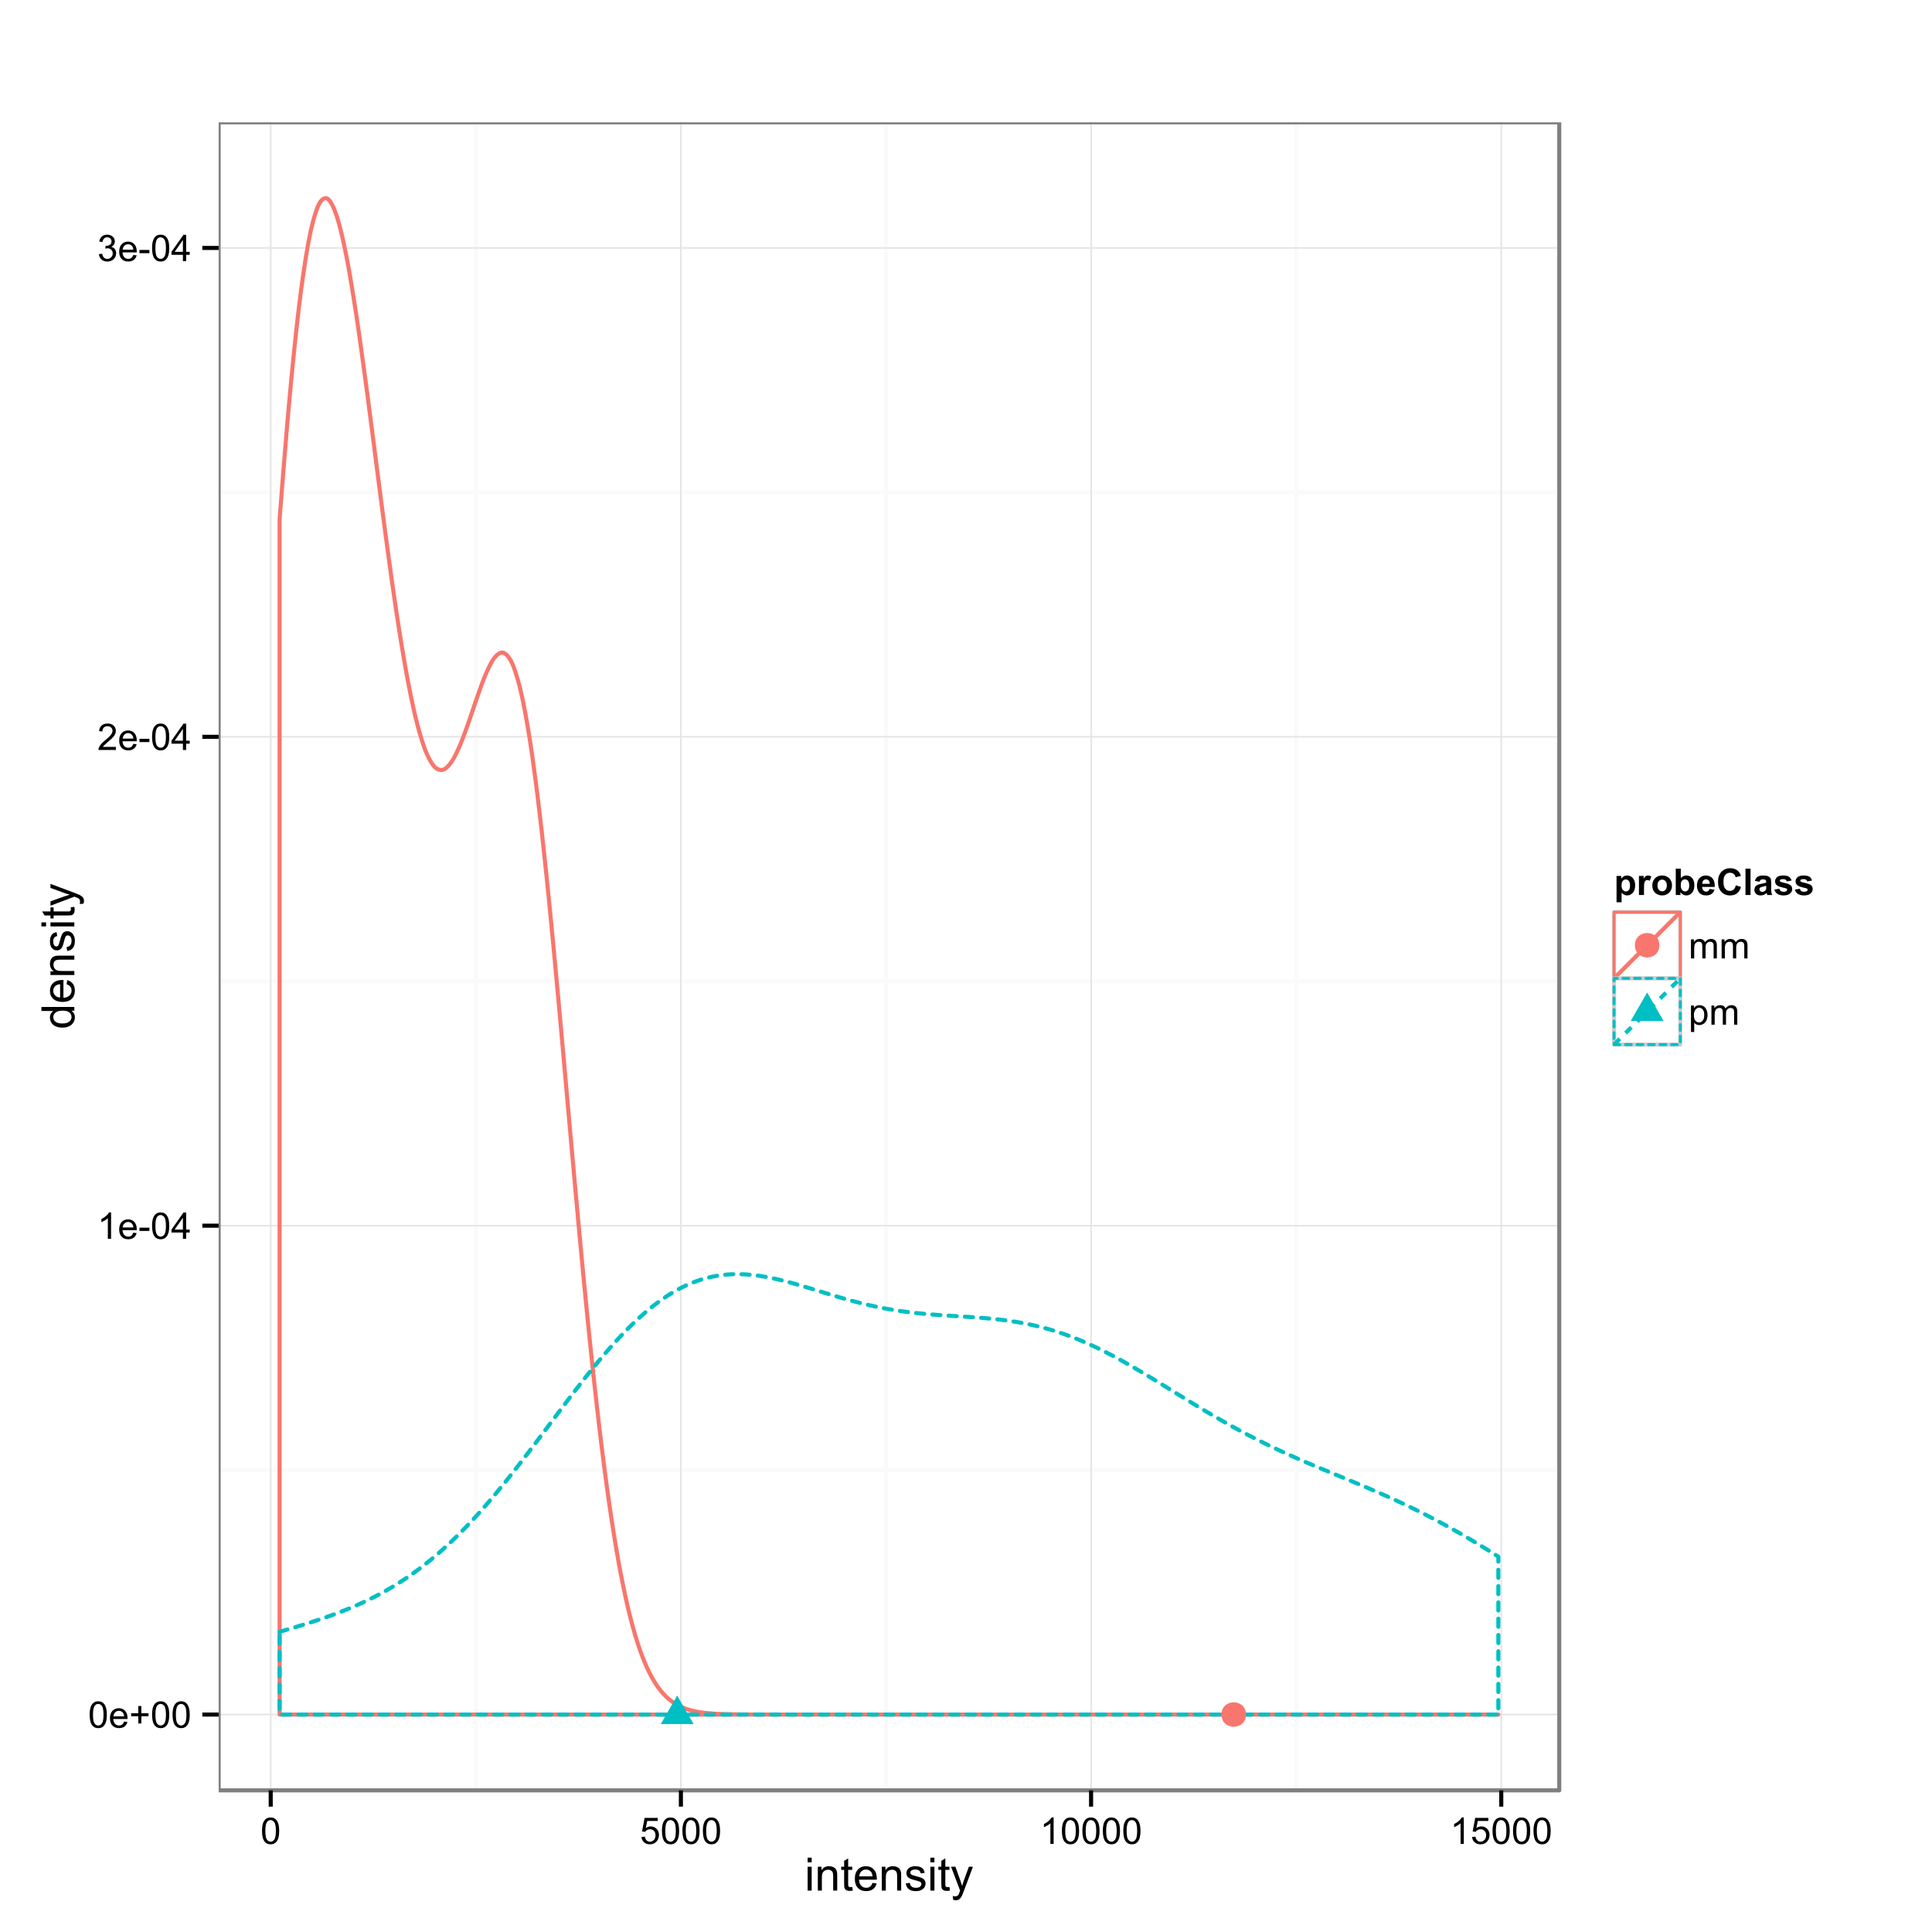 <?xml version="1.0" encoding="UTF-8"?>
<svg xmlns="http://www.w3.org/2000/svg" xmlns:xlink="http://www.w3.org/1999/xlink" width="504pt" height="504pt" viewBox="0 0 504 504" version="1.1">
<defs>
<g>
<symbol overflow="visible" id="glyph0-0">
<path style="stroke:none;" d="M 0.398 -3.391 C 0.398 -4.199 0.48 -4.852 0.648 -5.352 C 0.812 -5.844 1.062 -6.227 1.395 -6.496 C 1.723 -6.762 2.137 -6.895 2.641 -6.898 C 3.004 -6.895 3.328 -6.82 3.609 -6.676 C 3.887 -6.523 4.113 -6.312 4.297 -6.035 C 4.477 -5.754 4.621 -5.41 4.723 -5.012 C 4.824 -4.605 4.875 -4.066 4.879 -3.391 C 4.875 -2.582 4.793 -1.93 4.629 -1.438 C 4.465 -0.938 4.215 -0.555 3.887 -0.289 C 3.555 -0.016 3.141 0.117 2.641 0.117 C 1.973 0.117 1.453 -0.117 1.078 -0.594 C 0.625 -1.164 0.398 -2.098 0.398 -3.391 Z M 1.266 -3.391 C 1.266 -2.258 1.395 -1.508 1.66 -1.137 C 1.922 -0.762 2.25 -0.574 2.641 -0.578 C 3.023 -0.574 3.348 -0.762 3.613 -1.141 C 3.875 -1.512 4.008 -2.262 4.012 -3.391 C 4.008 -4.52 3.875 -5.27 3.613 -5.645 C 3.348 -6.012 3.02 -6.199 2.629 -6.203 C 2.238 -6.199 1.93 -6.035 1.703 -5.711 C 1.41 -5.289 1.266 -4.516 1.266 -3.391 Z M 1.266 -3.391 "/>
</symbol>
<symbol overflow="visible" id="glyph0-1">
<path style="stroke:none;" d="M 4.039 -1.602 L 4.914 -1.496 C 4.773 -0.98 4.52 -0.586 4.148 -0.309 C 3.773 -0.027 3.297 0.109 2.723 0.113 C 1.992 0.109 1.414 -0.109 0.992 -0.559 C 0.562 -1.004 0.352 -1.633 0.352 -2.445 C 0.352 -3.281 0.566 -3.934 0.996 -4.395 C 1.426 -4.855 1.984 -5.086 2.676 -5.09 C 3.34 -5.086 3.883 -4.859 4.309 -4.41 C 4.727 -3.953 4.938 -3.316 4.941 -2.5 C 4.938 -2.445 4.938 -2.371 4.938 -2.273 L 1.223 -2.273 C 1.25 -1.727 1.406 -1.305 1.688 -1.016 C 1.965 -0.723 2.309 -0.578 2.727 -0.582 C 3.031 -0.578 3.297 -0.66 3.52 -0.824 C 3.734 -0.984 3.906 -1.242 4.039 -1.602 Z M 1.27 -2.969 L 4.051 -2.969 C 4.008 -3.383 3.902 -3.695 3.73 -3.91 C 3.461 -4.23 3.113 -4.395 2.688 -4.398 C 2.297 -4.395 1.969 -4.266 1.707 -4.008 C 1.441 -3.746 1.297 -3.398 1.27 -2.969 Z M 1.27 -2.969 "/>
</symbol>
<symbol overflow="visible" id="glyph0-2">
<path style="stroke:none;" d="M 2.406 -1.109 L 2.406 -2.996 L 0.535 -2.996 L 0.535 -3.781 L 2.406 -3.781 L 2.406 -5.652 L 3.203 -5.652 L 3.203 -3.781 L 5.07 -3.781 L 5.07 -2.996 L 3.203 -2.996 L 3.203 -1.109 Z M 2.406 -1.109 "/>
</symbol>
<symbol overflow="visible" id="glyph0-3">
<path style="stroke:none;" d="M 3.578 0 L 2.734 0 L 2.734 -5.375 C 2.527 -5.18 2.262 -4.988 1.934 -4.793 C 1.602 -4.598 1.305 -4.453 1.047 -4.359 L 1.047 -5.176 C 1.516 -5.395 1.926 -5.664 2.281 -5.98 C 2.633 -6.293 2.883 -6.598 3.031 -6.898 L 3.578 -6.898 Z M 3.578 0 "/>
</symbol>
<symbol overflow="visible" id="glyph0-4">
<path style="stroke:none;" d="M 0.305 -2.062 L 0.305 -2.91 L 2.898 -2.91 L 2.898 -2.062 Z M 0.305 -2.062 "/>
</symbol>
<symbol overflow="visible" id="glyph0-5">
<path style="stroke:none;" d="M 3.102 0 L 3.102 -1.645 L 0.121 -1.645 L 0.121 -2.418 L 3.258 -6.871 L 3.945 -6.871 L 3.945 -2.418 L 4.875 -2.418 L 4.875 -1.645 L 3.945 -1.645 L 3.945 0 Z M 3.102 -2.418 L 3.102 -5.516 L 0.953 -2.418 Z M 3.102 -2.418 "/>
</symbol>
<symbol overflow="visible" id="glyph0-6">
<path style="stroke:none;" d="M 4.832 -0.812 L 4.832 0 L 0.289 0 C 0.281 -0.203 0.316 -0.398 0.391 -0.586 C 0.504 -0.895 0.688 -1.199 0.945 -1.5 C 1.195 -1.797 1.562 -2.141 2.047 -2.539 C 2.789 -3.148 3.297 -3.637 3.562 -3.996 C 3.824 -4.352 3.953 -4.688 3.957 -5.012 C 3.953 -5.34 3.836 -5.621 3.598 -5.855 C 3.355 -6.082 3.043 -6.199 2.664 -6.203 C 2.254 -6.199 1.93 -6.078 1.688 -5.836 C 1.441 -5.59 1.316 -5.25 1.316 -4.824 L 0.449 -4.914 C 0.508 -5.559 0.73 -6.051 1.121 -6.391 C 1.504 -6.727 2.023 -6.895 2.68 -6.898 C 3.336 -6.895 3.859 -6.715 4.246 -6.352 C 4.629 -5.984 4.82 -5.531 4.824 -4.992 C 4.82 -4.715 4.766 -4.441 4.652 -4.18 C 4.539 -3.91 4.352 -3.633 4.094 -3.34 C 3.832 -3.047 3.398 -2.645 2.793 -2.133 C 2.285 -1.707 1.961 -1.418 1.816 -1.266 C 1.672 -1.113 1.551 -0.961 1.461 -0.812 Z M 4.832 -0.812 "/>
</symbol>
<symbol overflow="visible" id="glyph0-7">
<path style="stroke:none;" d="M 0.402 -1.812 L 1.246 -1.926 C 1.34 -1.445 1.504 -1.102 1.738 -0.895 C 1.969 -0.68 2.254 -0.574 2.594 -0.578 C 2.988 -0.574 3.324 -0.711 3.598 -0.988 C 3.871 -1.262 4.008 -1.602 4.008 -2.012 C 4.008 -2.395 3.879 -2.715 3.629 -2.969 C 3.371 -3.219 3.051 -3.344 2.664 -3.348 C 2.5 -3.344 2.301 -3.312 2.066 -3.254 L 2.16 -3.992 C 2.215 -3.984 2.262 -3.984 2.297 -3.984 C 2.656 -3.984 2.977 -4.078 3.266 -4.266 C 3.551 -4.453 3.695 -4.742 3.699 -5.133 C 3.695 -5.441 3.59 -5.695 3.383 -5.902 C 3.172 -6.102 2.902 -6.203 2.574 -6.207 C 2.242 -6.203 1.969 -6.102 1.754 -5.895 C 1.531 -5.688 1.391 -5.379 1.332 -4.969 L 0.488 -5.117 C 0.586 -5.68 0.82 -6.121 1.188 -6.434 C 1.551 -6.742 2.008 -6.895 2.555 -6.898 C 2.93 -6.895 3.273 -6.816 3.59 -6.656 C 3.902 -6.496 4.145 -6.277 4.312 -6 C 4.48 -5.719 4.562 -5.422 4.566 -5.113 C 4.562 -4.812 4.484 -4.543 4.324 -4.301 C 4.164 -4.059 3.926 -3.863 3.617 -3.723 C 4.02 -3.625 4.336 -3.43 4.562 -3.137 C 4.785 -2.84 4.898 -2.473 4.902 -2.031 C 4.898 -1.426 4.68 -0.918 4.246 -0.504 C 3.805 -0.09 3.25 0.117 2.586 0.121 C 1.98 0.117 1.48 -0.059 1.086 -0.418 C 0.684 -0.773 0.457 -1.238 0.402 -1.812 Z M 0.402 -1.812 "/>
</symbol>
<symbol overflow="visible" id="glyph0-8">
<path style="stroke:none;" d="M 0.398 -1.801 L 1.285 -1.875 C 1.348 -1.441 1.5 -1.117 1.742 -0.902 C 1.977 -0.684 2.266 -0.574 2.605 -0.578 C 3.008 -0.574 3.352 -0.727 3.637 -1.035 C 3.914 -1.34 4.055 -1.746 4.059 -2.254 C 4.055 -2.734 3.918 -3.113 3.652 -3.395 C 3.379 -3.668 3.027 -3.809 2.594 -3.812 C 2.316 -3.809 2.07 -3.746 1.855 -3.625 C 1.633 -3.5 1.461 -3.34 1.34 -3.145 L 0.547 -3.25 L 1.215 -6.777 L 4.633 -6.777 L 4.633 -5.973 L 1.891 -5.973 L 1.52 -4.125 C 1.926 -4.41 2.359 -4.551 2.816 -4.555 C 3.414 -4.551 3.922 -4.344 4.336 -3.93 C 4.746 -3.512 4.949 -2.977 4.953 -2.328 C 4.949 -1.703 4.77 -1.168 4.41 -0.719 C 3.969 -0.16 3.367 0.117 2.605 0.117 C 1.977 0.117 1.465 -0.055 1.074 -0.406 C 0.676 -0.754 0.453 -1.219 0.398 -1.801 Z M 0.398 -1.801 "/>
</symbol>
<symbol overflow="visible" id="glyph0-9">
<path style="stroke:none;" d="M 0.633 0 L 0.633 -4.977 L 1.387 -4.977 L 1.387 -4.281 C 1.539 -4.52 1.746 -4.715 2.008 -4.867 C 2.266 -5.012 2.562 -5.086 2.898 -5.09 C 3.262 -5.086 3.562 -5.008 3.801 -4.859 C 4.035 -4.703 4.203 -4.492 4.305 -4.219 C 4.695 -4.797 5.207 -5.086 5.84 -5.09 C 6.332 -5.086 6.711 -4.949 6.98 -4.68 C 7.242 -4.402 7.375 -3.98 7.379 -3.418 L 7.379 0 L 6.539 0 L 6.539 -3.137 C 6.539 -3.469 6.512 -3.711 6.457 -3.863 C 6.402 -4.008 6.301 -4.129 6.16 -4.223 C 6.012 -4.312 5.844 -4.359 5.652 -4.359 C 5.301 -4.359 5.012 -4.242 4.781 -4.008 C 4.547 -3.773 4.43 -3.398 4.434 -2.891 L 4.434 0 L 3.59 0 L 3.59 -3.234 C 3.586 -3.609 3.516 -3.891 3.383 -4.078 C 3.242 -4.266 3.02 -4.359 2.711 -4.359 C 2.469 -4.359 2.25 -4.297 2.051 -4.172 C 1.848 -4.047 1.699 -3.863 1.613 -3.621 C 1.52 -3.379 1.477 -3.031 1.477 -2.582 L 1.477 0 Z M 0.633 0 "/>
</symbol>
<symbol overflow="visible" id="glyph0-10">
<path style="stroke:none;" d="M 0.633 1.906 L 0.633 -4.977 L 1.402 -4.977 L 1.402 -4.332 C 1.578 -4.582 1.785 -4.773 2.016 -4.898 C 2.242 -5.023 2.516 -5.086 2.844 -5.09 C 3.266 -5.086 3.641 -4.977 3.969 -4.762 C 4.289 -4.539 4.535 -4.23 4.703 -3.836 C 4.867 -3.434 4.949 -2.996 4.953 -2.527 C 4.949 -2.012 4.859 -1.555 4.68 -1.148 C 4.496 -0.742 4.23 -0.43 3.883 -0.211 C 3.531 0.004 3.164 0.109 2.785 0.113 C 2.5 0.109 2.25 0.055 2.027 -0.062 C 1.801 -0.18 1.617 -0.332 1.477 -0.516 L 1.477 1.906 Z M 1.398 -2.461 C 1.395 -1.82 1.523 -1.344 1.785 -1.039 C 2.043 -0.73 2.355 -0.578 2.727 -0.582 C 3.098 -0.578 3.422 -0.738 3.691 -1.055 C 3.957 -1.371 4.09 -1.863 4.094 -2.531 C 4.09 -3.164 3.957 -3.637 3.699 -3.957 C 3.434 -4.27 3.125 -4.43 2.766 -4.43 C 2.406 -4.43 2.086 -4.262 1.812 -3.926 C 1.531 -3.59 1.395 -3.102 1.398 -2.461 Z M 1.398 -2.461 "/>
</symbol>
<symbol overflow="visible" id="glyph1-0">
<path style="stroke:none;" d="M 0.797 -7.375 L 0.797 -8.59 L 1.852 -8.59 L 1.852 -7.375 Z M 0.797 0 L 0.797 -6.223 L 1.852 -6.223 L 1.852 0 Z M 0.797 0 "/>
</symbol>
<symbol overflow="visible" id="glyph1-1">
<path style="stroke:none;" d="M 0.789 0 L 0.789 -6.223 L 1.742 -6.223 L 1.742 -5.336 C 2.195 -6.02 2.855 -6.363 3.719 -6.363 C 4.09 -6.363 4.434 -6.293 4.754 -6.16 C 5.066 -6.023 5.305 -5.848 5.461 -5.633 C 5.617 -5.41 5.727 -5.152 5.789 -4.852 C 5.828 -4.656 5.848 -4.312 5.848 -3.828 L 5.848 0 L 4.793 0 L 4.793 -3.785 C 4.793 -4.215 4.75 -4.535 4.668 -4.75 C 4.586 -4.961 4.441 -5.129 4.234 -5.258 C 4.023 -5.383 3.777 -5.449 3.5 -5.449 C 3.047 -5.449 2.66 -5.305 2.332 -5.02 C 2.004 -4.734 1.84 -4.195 1.844 -3.398 L 1.844 0 Z M 0.789 0 "/>
</symbol>
<symbol overflow="visible" id="glyph1-2">
<path style="stroke:none;" d="M 3.094 -0.945 L 3.246 -0.012 C 2.949 0.051 2.684 0.082 2.449 0.082 C 2.066 0.082 1.77 0.023 1.559 -0.098 C 1.348 -0.219 1.199 -0.379 1.113 -0.578 C 1.027 -0.773 0.984 -1.188 0.984 -1.82 L 0.984 -5.402 L 0.211 -5.402 L 0.211 -6.223 L 0.984 -6.223 L 0.984 -7.766 L 2.031 -8.398 L 2.031 -6.223 L 3.094 -6.223 L 3.094 -5.402 L 2.031 -5.402 L 2.031 -1.766 C 2.027 -1.461 2.047 -1.27 2.086 -1.184 C 2.125 -1.098 2.184 -1.027 2.27 -0.977 C 2.352 -0.926 2.473 -0.902 2.633 -0.902 C 2.742 -0.902 2.898 -0.914 3.094 -0.945 Z M 3.094 -0.945 "/>
</symbol>
<symbol overflow="visible" id="glyph1-3">
<path style="stroke:none;" d="M 5.051 -2.004 L 6.141 -1.867 C 5.969 -1.23 5.648 -0.738 5.184 -0.387 C 4.719 -0.035 4.125 0.141 3.406 0.141 C 2.492 0.141 1.77 -0.137 1.238 -0.699 C 0.699 -1.254 0.434 -2.043 0.438 -3.059 C 0.434 -4.105 0.703 -4.918 1.246 -5.496 C 1.781 -6.074 2.48 -6.363 3.344 -6.363 C 4.176 -6.363 4.855 -6.078 5.383 -5.512 C 5.91 -4.945 6.176 -4.148 6.176 -3.125 C 6.176 -3.059 6.172 -2.965 6.172 -2.844 L 1.531 -2.844 C 1.562 -2.156 1.758 -1.633 2.109 -1.27 C 2.457 -0.906 2.891 -0.727 3.41 -0.727 C 3.797 -0.727 4.125 -0.828 4.402 -1.031 C 4.672 -1.234 4.891 -1.559 5.051 -2.004 Z M 1.586 -3.711 L 5.062 -3.711 C 5.016 -4.227 4.883 -4.621 4.664 -4.887 C 4.328 -5.293 3.891 -5.496 3.359 -5.496 C 2.871 -5.496 2.465 -5.332 2.137 -5.008 C 1.805 -4.684 1.621 -4.25 1.586 -3.711 Z M 1.586 -3.711 "/>
</symbol>
<symbol overflow="visible" id="glyph1-4">
<path style="stroke:none;" d="M 0.367 -1.859 L 1.414 -2.023 C 1.469 -1.602 1.633 -1.281 1.902 -1.059 C 2.168 -0.836 2.543 -0.727 3.023 -0.727 C 3.508 -0.727 3.867 -0.824 4.102 -1.023 C 4.336 -1.219 4.453 -1.449 4.453 -1.719 C 4.453 -1.953 4.348 -2.141 4.141 -2.281 C 3.996 -2.371 3.637 -2.492 3.062 -2.637 C 2.289 -2.832 1.754 -3 1.457 -3.145 C 1.156 -3.285 0.93 -3.48 0.777 -3.734 C 0.621 -3.984 0.543 -4.266 0.547 -4.57 C 0.543 -4.844 0.605 -5.098 0.734 -5.34 C 0.859 -5.574 1.035 -5.773 1.254 -5.93 C 1.418 -6.047 1.641 -6.148 1.926 -6.234 C 2.207 -6.32 2.512 -6.363 2.836 -6.363 C 3.324 -6.363 3.75 -6.293 4.121 -6.152 C 4.488 -6.012 4.762 -5.82 4.938 -5.578 C 5.113 -5.336 5.234 -5.016 5.305 -4.617 L 4.273 -4.477 C 4.223 -4.797 4.086 -5.047 3.863 -5.227 C 3.637 -5.406 3.32 -5.496 2.914 -5.496 C 2.426 -5.496 2.082 -5.414 1.875 -5.254 C 1.664 -5.094 1.559 -4.906 1.562 -4.695 C 1.559 -4.555 1.602 -4.434 1.695 -4.324 C 1.773 -4.211 1.91 -4.117 2.098 -4.043 C 2.203 -4.004 2.512 -3.914 3.031 -3.773 C 3.773 -3.574 4.293 -3.41 4.59 -3.285 C 4.879 -3.156 5.113 -2.973 5.285 -2.73 C 5.453 -2.488 5.535 -2.188 5.539 -1.828 C 5.535 -1.477 5.434 -1.145 5.23 -0.832 C 5.023 -0.52 4.727 -0.277 4.34 -0.113 C 3.953 0.059 3.516 0.141 3.031 0.141 C 2.219 0.141 1.602 -0.027 1.18 -0.363 C 0.754 -0.699 0.484 -1.195 0.367 -1.859 Z M 0.367 -1.859 "/>
</symbol>
<symbol overflow="visible" id="glyph1-5">
<path style="stroke:none;" d="M 0.742 2.398 L 0.625 1.406 C 0.855 1.469 1.059 1.5 1.23 1.5 C 1.465 1.5 1.652 1.461 1.793 1.383 C 1.934 1.305 2.047 1.195 2.141 1.055 C 2.203 0.949 2.312 0.688 2.461 0.27 C 2.48 0.207 2.512 0.121 2.555 0.012 L 0.195 -6.223 L 1.328 -6.223 L 2.625 -2.617 C 2.789 -2.16 2.938 -1.68 3.078 -1.18 C 3.195 -1.66 3.34 -2.133 3.508 -2.594 L 4.84 -6.223 L 5.895 -6.223 L 3.527 0.105 C 3.273 0.789 3.074 1.258 2.938 1.516 C 2.746 1.863 2.531 2.117 2.293 2.281 C 2.047 2.438 1.758 2.52 1.422 2.523 C 1.215 2.52 0.988 2.477 0.742 2.398 Z M 0.742 2.398 "/>
</symbol>
<symbol overflow="visible" id="glyph2-0">
<path style="stroke:none;" d="M 0 -4.828 L -0.785 -4.828 C -0.168 -4.43 0.141 -3.848 0.141 -3.086 C 0.141 -2.59 0.004 -2.133 -0.27 -1.719 C -0.543 -1.297 -0.922 -0.977 -1.414 -0.75 C -1.898 -0.523 -2.465 -0.41 -3.105 -0.41 C -3.727 -0.41 -4.289 -0.512 -4.797 -0.719 C -5.301 -0.926 -5.688 -1.238 -5.957 -1.652 C -6.227 -2.066 -6.363 -2.527 -6.363 -3.043 C -6.363 -3.414 -6.281 -3.75 -6.125 -4.043 C -5.965 -4.336 -5.762 -4.574 -5.508 -4.758 L -8.59 -4.758 L -8.59 -5.809 L 0 -5.805 Z M -3.105 -1.496 C -2.309 -1.492 -1.711 -1.66 -1.316 -1.996 C -0.922 -2.328 -0.727 -2.727 -0.727 -3.188 C -0.727 -3.648 -0.914 -4.039 -1.289 -4.359 C -1.664 -4.68 -2.238 -4.84 -3.016 -4.844 C -3.867 -4.84 -4.492 -4.676 -4.895 -4.352 C -5.289 -4.023 -5.488 -3.621 -5.492 -3.141 C -5.488 -2.672 -5.297 -2.277 -4.918 -1.965 C -4.531 -1.648 -3.93 -1.492 -3.105 -1.496 Z M -3.105 -1.496 "/>
</symbol>
<symbol overflow="visible" id="glyph2-1">
<path style="stroke:none;" d="M -2.004 -5.051 L -1.867 -6.141 C -1.23 -5.969 -0.738 -5.648 -0.387 -5.184 C -0.035 -4.719 0.141 -4.125 0.141 -3.406 C 0.141 -2.492 -0.137 -1.77 -0.699 -1.238 C -1.254 -0.703 -2.043 -0.438 -3.059 -0.441 C -4.105 -0.438 -4.918 -0.707 -5.496 -1.25 C -6.074 -1.785 -6.363 -2.484 -6.363 -3.348 C -6.363 -4.176 -6.078 -4.855 -5.512 -5.383 C -4.945 -5.91 -4.148 -6.176 -3.121 -6.176 C -3.055 -6.176 -2.961 -6.172 -2.84 -6.172 L -2.844 -1.531 C -2.156 -1.566 -1.633 -1.762 -1.27 -2.109 C -0.906 -2.457 -0.727 -2.891 -0.727 -3.41 C -0.727 -3.797 -0.828 -4.125 -1.031 -4.402 C -1.234 -4.672 -1.559 -4.891 -2.004 -5.051 Z M -3.711 -1.59 L -3.707 -5.062 C -4.227 -5.016 -4.621 -4.883 -4.887 -4.664 C -5.293 -4.328 -5.496 -3.891 -5.496 -3.359 C -5.496 -2.871 -5.332 -2.465 -5.008 -2.137 C -4.684 -1.805 -4.25 -1.621 -3.711 -1.59 Z M -3.711 -1.59 "/>
</symbol>
<symbol overflow="visible" id="glyph2-2">
<path style="stroke:none;" d="M 0 -0.789 L -6.223 -0.793 L -6.223 -1.742 L -5.336 -1.742 C -6.02 -2.195 -6.363 -2.855 -6.363 -3.723 C -6.363 -4.09 -6.293 -4.434 -6.16 -4.754 C -6.023 -5.066 -5.848 -5.305 -5.633 -5.461 C -5.41 -5.617 -5.152 -5.727 -4.852 -5.789 C -4.656 -5.828 -4.312 -5.848 -3.824 -5.848 L 0 -5.848 L 0 -4.793 L -3.785 -4.793 C -4.215 -4.793 -4.535 -4.75 -4.75 -4.668 C -4.961 -4.586 -5.129 -4.441 -5.258 -4.234 C -5.383 -4.023 -5.449 -3.777 -5.449 -3.5 C -5.449 -3.047 -5.305 -2.66 -5.02 -2.336 C -4.734 -2.008 -4.195 -1.844 -3.398 -1.848 L 0 -1.844 Z M 0 -0.789 "/>
</symbol>
<symbol overflow="visible" id="glyph2-3">
<path style="stroke:none;" d="M -1.859 -0.371 L -2.023 -1.414 C -1.602 -1.469 -1.281 -1.633 -1.059 -1.902 C -0.836 -2.168 -0.727 -2.543 -0.727 -3.023 C -0.727 -3.508 -0.824 -3.867 -1.02 -4.102 C -1.215 -4.336 -1.445 -4.453 -1.715 -4.453 C -1.953 -4.453 -2.141 -4.348 -2.277 -4.141 C -2.367 -3.996 -2.488 -3.637 -2.637 -3.062 C -2.832 -2.289 -3 -1.754 -3.145 -1.457 C -3.285 -1.156 -3.48 -0.93 -3.734 -0.777 C -3.984 -0.621 -4.266 -0.543 -4.57 -0.547 C -4.844 -0.543 -5.098 -0.605 -5.34 -0.734 C -5.574 -0.859 -5.773 -1.035 -5.93 -1.254 C -6.047 -1.418 -6.148 -1.641 -6.234 -1.926 C -6.32 -2.207 -6.363 -2.512 -6.363 -2.836 C -6.363 -3.324 -6.293 -3.75 -6.152 -4.121 C -6.012 -4.488 -5.82 -4.762 -5.578 -4.938 C -5.336 -5.113 -5.016 -5.234 -4.617 -5.305 L -4.477 -4.273 C -4.797 -4.223 -5.047 -4.086 -5.227 -3.863 C -5.406 -3.637 -5.496 -3.32 -5.496 -2.914 C -5.496 -2.426 -5.414 -2.082 -5.254 -1.875 C -5.094 -1.668 -4.906 -1.562 -4.695 -1.566 C -4.555 -1.562 -4.434 -1.605 -4.324 -1.695 C -4.211 -1.777 -4.117 -1.914 -4.043 -2.098 C -4.004 -2.203 -3.914 -2.512 -3.773 -3.031 C -3.57 -3.773 -3.406 -4.293 -3.281 -4.59 C -3.156 -4.879 -2.973 -5.113 -2.73 -5.285 C -2.488 -5.453 -2.188 -5.535 -1.828 -5.539 C -1.477 -5.535 -1.145 -5.434 -0.832 -5.23 C -0.52 -5.023 -0.277 -4.727 -0.113 -4.34 C 0.059 -3.953 0.141 -3.516 0.141 -3.031 C 0.141 -2.219 -0.027 -1.602 -0.363 -1.18 C -0.699 -0.754 -1.195 -0.484 -1.859 -0.371 Z M -1.859 -0.371 "/>
</symbol>
<symbol overflow="visible" id="glyph2-4">
<path style="stroke:none;" d="M -7.375 -0.797 L -8.59 -0.797 L -8.59 -1.852 L -7.375 -1.852 Z M 0 -0.797 L -6.223 -0.797 L -6.223 -1.852 L 0 -1.852 Z M 0 -0.797 "/>
</symbol>
<symbol overflow="visible" id="glyph2-5">
<path style="stroke:none;" d="M -0.941 -3.094 L -0.012 -3.246 C 0.051 -2.949 0.082 -2.684 0.082 -2.449 C 0.082 -2.066 0.023 -1.77 -0.098 -1.559 C -0.219 -1.348 -0.379 -1.199 -0.574 -1.113 C -0.77 -1.027 -1.184 -0.984 -1.82 -0.984 L -5.402 -0.984 L -5.402 -0.211 L -6.223 -0.211 L -6.223 -0.984 L -7.766 -0.984 L -8.398 -2.035 L -6.223 -2.035 L -6.223 -3.094 L -5.402 -3.094 L -5.402 -2.035 L -1.762 -2.031 C -1.461 -2.027 -1.27 -2.047 -1.184 -2.086 C -1.098 -2.125 -1.027 -2.184 -0.977 -2.27 C -0.926 -2.352 -0.902 -2.473 -0.902 -2.633 C -0.902 -2.742 -0.914 -2.898 -0.941 -3.094 Z M -0.941 -3.094 "/>
</symbol>
<symbol overflow="visible" id="glyph2-6">
<path style="stroke:none;" d="M 2.398 -0.742 L 1.406 -0.625 C 1.469 -0.855 1.5 -1.059 1.5 -1.23 C 1.5 -1.465 1.461 -1.652 1.383 -1.793 C 1.305 -1.934 1.195 -2.047 1.055 -2.141 C 0.949 -2.203 0.688 -2.312 0.27 -2.461 C 0.211 -2.48 0.125 -2.512 0.012 -2.555 L -6.223 -0.195 L -6.223 -1.332 L -2.617 -2.625 C -2.16 -2.789 -1.68 -2.938 -1.176 -3.078 C -1.656 -3.195 -2.129 -3.34 -2.594 -3.508 L -6.223 -4.84 L -6.223 -5.895 L 0.105 -3.527 C 0.789 -3.273 1.258 -3.074 1.52 -2.938 C 1.863 -2.746 2.117 -2.531 2.281 -2.289 C 2.438 -2.043 2.52 -1.754 2.523 -1.422 C 2.52 -1.215 2.477 -0.988 2.398 -0.742 Z M 2.398 -0.742 "/>
</symbol>
<symbol overflow="visible" id="glyph3-0">
<path style="stroke:none;" d="M 0.652 -4.977 L 1.879 -4.977 L 1.879 -4.246 C 2.035 -4.492 2.25 -4.695 2.523 -4.855 C 2.793 -5.008 3.094 -5.086 3.43 -5.09 C 4.004 -5.086 4.496 -4.859 4.902 -4.41 C 5.305 -3.953 5.508 -3.32 5.508 -2.516 C 5.508 -1.68 5.305 -1.035 4.898 -0.578 C 4.492 -0.117 4 0.109 3.422 0.113 C 3.145 0.109 2.895 0.059 2.672 -0.051 C 2.449 -0.156 2.215 -0.344 1.969 -0.613 L 1.969 1.895 L 0.652 1.895 Z M 1.953 -2.574 C 1.949 -2.012 2.062 -1.598 2.285 -1.332 C 2.508 -1.062 2.777 -0.93 3.098 -0.934 C 3.402 -0.93 3.656 -1.055 3.863 -1.301 C 4.062 -1.543 4.164 -1.945 4.168 -2.508 C 4.164 -3.027 4.059 -3.414 3.852 -3.668 C 3.641 -3.922 3.383 -4.047 3.074 -4.051 C 2.75 -4.047 2.484 -3.922 2.273 -3.676 C 2.059 -3.426 1.949 -3.059 1.953 -2.574 Z M 1.953 -2.574 "/>
</symbol>
<symbol overflow="visible" id="glyph3-1">
<path style="stroke:none;" d="M 1.949 0 L 0.633 0 L 0.633 -4.977 L 1.855 -4.977 L 1.855 -4.27 C 2.062 -4.602 2.25 -4.82 2.422 -4.93 C 2.586 -5.031 2.777 -5.086 2.992 -5.09 C 3.289 -5.086 3.578 -5.004 3.859 -4.844 L 3.449 -3.695 C 3.227 -3.836 3.02 -3.906 2.832 -3.91 C 2.645 -3.906 2.488 -3.855 2.363 -3.758 C 2.23 -3.652 2.129 -3.469 2.059 -3.207 C 1.98 -2.938 1.945 -2.383 1.949 -1.539 Z M 1.949 0 "/>
</symbol>
<symbol overflow="visible" id="glyph3-2">
<path style="stroke:none;" d="M 0.383 -2.559 C 0.379 -2.992 0.488 -3.414 0.707 -3.828 C 0.922 -4.234 1.227 -4.547 1.625 -4.766 C 2.016 -4.977 2.457 -5.086 2.949 -5.09 C 3.699 -5.086 4.316 -4.84 4.801 -4.355 C 5.277 -3.863 5.52 -3.246 5.523 -2.504 C 5.52 -1.746 5.277 -1.121 4.793 -0.629 C 4.305 -0.133 3.691 0.109 2.957 0.113 C 2.5 0.109 2.066 0.012 1.652 -0.195 C 1.238 -0.398 0.922 -0.703 0.707 -1.105 C 0.488 -1.5 0.379 -1.984 0.383 -2.559 Z M 1.734 -2.488 C 1.734 -1.992 1.852 -1.613 2.086 -1.355 C 2.32 -1.09 2.609 -0.961 2.953 -0.961 C 3.297 -0.961 3.582 -1.09 3.816 -1.355 C 4.047 -1.613 4.164 -1.996 4.168 -2.5 C 4.164 -2.984 4.047 -3.359 3.816 -3.621 C 3.582 -3.883 3.297 -4.012 2.953 -4.016 C 2.609 -4.012 2.32 -3.883 2.086 -3.621 C 1.852 -3.359 1.734 -2.98 1.734 -2.488 Z M 1.734 -2.488 "/>
</symbol>
<symbol overflow="visible" id="glyph3-3">
<path style="stroke:none;" d="M 0.633 0 L 0.633 -6.871 L 1.949 -6.871 L 1.949 -4.398 C 2.352 -4.855 2.832 -5.086 3.395 -5.09 C 3.996 -5.086 4.5 -4.867 4.898 -4.43 C 5.293 -3.992 5.488 -3.359 5.492 -2.539 C 5.488 -1.688 5.289 -1.035 4.887 -0.574 C 4.48 -0.117 3.988 0.109 3.414 0.113 C 3.125 0.109 2.844 0.043 2.57 -0.098 C 2.293 -0.238 2.055 -0.449 1.855 -0.73 L 1.855 0 Z M 1.941 -2.598 C 1.938 -2.078 2.02 -1.699 2.184 -1.453 C 2.41 -1.102 2.715 -0.926 3.094 -0.93 C 3.383 -0.926 3.629 -1.051 3.836 -1.301 C 4.039 -1.547 4.141 -1.938 4.145 -2.477 C 4.141 -3.043 4.039 -3.453 3.832 -3.703 C 3.625 -3.953 3.359 -4.078 3.043 -4.082 C 2.723 -4.078 2.461 -3.957 2.254 -3.715 C 2.043 -3.469 1.938 -3.094 1.941 -2.598 Z M 1.941 -2.598 "/>
</symbol>
<symbol overflow="visible" id="glyph3-4">
<path style="stroke:none;" d="M 3.57 -1.586 L 4.883 -1.363 C 4.711 -0.879 4.445 -0.512 4.086 -0.262 C 3.719 -0.012 3.266 0.109 2.719 0.113 C 1.852 0.109 1.211 -0.168 0.797 -0.734 C 0.469 -1.184 0.305 -1.758 0.305 -2.453 C 0.305 -3.273 0.52 -3.918 0.949 -4.387 C 1.379 -4.852 1.922 -5.086 2.586 -5.09 C 3.324 -5.086 3.91 -4.84 4.34 -4.355 C 4.766 -3.863 4.969 -3.117 4.953 -2.109 L 1.656 -2.109 C 1.66 -1.719 1.766 -1.414 1.973 -1.195 C 2.172 -0.977 2.426 -0.867 2.734 -0.871 C 2.938 -0.867 3.109 -0.922 3.254 -1.039 C 3.391 -1.148 3.496 -1.332 3.57 -1.586 Z M 3.648 -2.914 C 3.637 -3.293 3.539 -3.586 3.352 -3.785 C 3.164 -3.98 2.934 -4.078 2.668 -4.082 C 2.375 -4.078 2.137 -3.973 1.953 -3.77 C 1.762 -3.555 1.672 -3.27 1.68 -2.914 Z M 3.648 -2.914 "/>
</symbol>
<symbol overflow="visible" id="glyph3-5">
<path style="stroke:none;" d="M 5.094 -2.527 L 6.441 -2.102 C 6.23 -1.348 5.887 -0.789 5.41 -0.43 C 4.926 -0.062 4.32 0.117 3.586 0.117 C 2.672 0.117 1.922 -0.191 1.336 -0.816 C 0.746 -1.438 0.449 -2.293 0.453 -3.375 C 0.449 -4.516 0.746 -5.402 1.34 -6.039 C 1.93 -6.668 2.707 -6.984 3.672 -6.988 C 4.508 -6.984 5.191 -6.734 5.719 -6.242 C 6.031 -5.945 6.266 -5.523 6.422 -4.977 L 5.047 -4.648 C 4.961 -5 4.793 -5.281 4.539 -5.492 C 4.277 -5.695 3.965 -5.801 3.602 -5.805 C 3.09 -5.801 2.676 -5.617 2.359 -5.254 C 2.039 -4.887 1.879 -4.293 1.883 -3.477 C 1.879 -2.605 2.035 -1.988 2.352 -1.621 C 2.66 -1.25 3.066 -1.066 3.57 -1.07 C 3.938 -1.066 4.258 -1.184 4.523 -1.422 C 4.789 -1.652 4.977 -2.02 5.094 -2.527 Z M 5.094 -2.527 "/>
</symbol>
<symbol overflow="visible" id="glyph3-6">
<path style="stroke:none;" d="M 0.688 0 L 0.688 -6.871 L 2.008 -6.871 L 2.008 0 Z M 0.688 0 "/>
</symbol>
<symbol overflow="visible" id="glyph3-7">
<path style="stroke:none;" d="M 1.672 -3.461 L 0.477 -3.676 C 0.609 -4.152 0.844 -4.508 1.172 -4.742 C 1.5 -4.969 1.984 -5.086 2.633 -5.09 C 3.219 -5.086 3.656 -5.016 3.945 -4.879 C 4.23 -4.738 4.434 -4.562 4.555 -4.352 C 4.668 -4.137 4.727 -3.742 4.73 -3.172 L 4.715 -1.637 C 4.711 -1.195 4.73 -0.875 4.777 -0.668 C 4.816 -0.457 4.898 -0.234 5.016 0 L 3.711 0 C 3.672 -0.086 3.633 -0.215 3.586 -0.391 C 3.562 -0.465 3.547 -0.516 3.539 -0.543 C 3.312 -0.32 3.07 -0.156 2.816 -0.051 C 2.559 0.059 2.285 0.109 1.996 0.113 C 1.48 0.109 1.078 -0.027 0.785 -0.305 C 0.488 -0.582 0.34 -0.934 0.344 -1.359 C 0.34 -1.641 0.406 -1.891 0.543 -2.109 C 0.676 -2.328 0.863 -2.496 1.109 -2.617 C 1.348 -2.73 1.699 -2.832 2.156 -2.926 C 2.77 -3.035 3.195 -3.145 3.438 -3.25 L 3.438 -3.379 C 3.434 -3.629 3.371 -3.809 3.25 -3.918 C 3.121 -4.023 2.883 -4.078 2.539 -4.082 C 2.301 -4.078 2.121 -4.031 1.992 -3.941 C 1.859 -3.848 1.75 -3.688 1.672 -3.461 Z M 3.438 -2.391 C 3.266 -2.332 2.996 -2.262 2.633 -2.188 C 2.266 -2.105 2.027 -2.031 1.918 -1.961 C 1.742 -1.836 1.656 -1.68 1.66 -1.496 C 1.656 -1.309 1.727 -1.148 1.863 -1.016 C 2 -0.879 2.176 -0.812 2.391 -0.816 C 2.625 -0.812 2.852 -0.891 3.07 -1.051 C 3.227 -1.164 3.328 -1.309 3.383 -1.484 C 3.414 -1.594 3.434 -1.809 3.438 -2.129 Z M 3.438 -2.391 "/>
</symbol>
<symbol overflow="visible" id="glyph3-8">
<path style="stroke:none;" d="M 0.227 -1.422 L 1.547 -1.621 C 1.602 -1.363 1.715 -1.168 1.891 -1.039 C 2.059 -0.902 2.297 -0.836 2.609 -0.84 C 2.945 -0.836 3.203 -0.898 3.379 -1.027 C 3.492 -1.109 3.551 -1.227 3.555 -1.379 C 3.551 -1.473 3.52 -1.555 3.461 -1.625 C 3.391 -1.684 3.242 -1.742 3.02 -1.801 C 1.953 -2.031 1.281 -2.246 1 -2.441 C 0.602 -2.707 0.402 -3.082 0.406 -3.562 C 0.402 -3.992 0.574 -4.352 0.918 -4.648 C 1.258 -4.938 1.785 -5.086 2.504 -5.09 C 3.18 -5.086 3.688 -4.977 4.02 -4.758 C 4.352 -4.535 4.578 -4.207 4.707 -3.773 L 3.465 -3.543 C 3.406 -3.734 3.305 -3.883 3.16 -3.988 C 3.008 -4.09 2.797 -4.141 2.527 -4.145 C 2.176 -4.141 1.93 -4.094 1.781 -4 C 1.68 -3.926 1.629 -3.836 1.633 -3.73 C 1.629 -3.633 1.672 -3.555 1.762 -3.492 C 1.879 -3.402 2.289 -3.277 2.992 -3.121 C 3.691 -2.961 4.18 -2.766 4.461 -2.535 C 4.734 -2.297 4.875 -1.969 4.875 -1.555 C 4.875 -1.094 4.684 -0.703 4.301 -0.379 C 3.918 -0.051 3.352 0.109 2.609 0.113 C 1.93 0.109 1.395 -0.023 1 -0.297 C 0.602 -0.57 0.344 -0.945 0.227 -1.422 Z M 0.227 -1.422 "/>
</symbol>
</g>
<clipPath id="clip1">
  <path d="M 57.039 31.906 L 407.766 31.906 L 407.766 468.051 L 57.039 468.051 Z M 57.039 31.906 "/>
</clipPath>
</defs>
<g id="surface81">
<rect x="0" y="0" width="504" height="504" style="fill:rgb(100%,100%,100%);fill-opacity:1;stroke:none;"/>
<rect x="0" y="0" width="504" height="504" style="fill:rgb(100%,100%,100%);fill-opacity:1;stroke:none;"/>
<path style="fill:none;stroke-width:1.063;stroke-linecap:round;stroke-linejoin:round;stroke:rgb(100%,100%,100%);stroke-opacity:1;stroke-miterlimit:10;" d="M 0 504 L 504 504 L 504 0 L 0 0 Z M 0 504 "/>
<g clip-path="url(#clip1)" clip-rule="nonzero">
<path style=" stroke:none;fill-rule:nonzero;fill:rgb(100%,100%,100%);fill-opacity:1;" d="M 57.039 467.051 L 406.766 467.051 L 406.766 31.906 L 57.039 31.906 Z M 57.039 467.051 "/>
<path style="fill:none;stroke-width:1.063;stroke-linecap:butt;stroke-linejoin:round;stroke:rgb(98.039%,98.039%,98.039%);stroke-opacity:1;stroke-miterlimit:10;" d="M 57.039 383.508 L 406.766 383.508 "/>
<path style="fill:none;stroke-width:1.063;stroke-linecap:butt;stroke-linejoin:round;stroke:rgb(98.039%,98.039%,98.039%);stroke-opacity:1;stroke-miterlimit:10;" d="M 57.039 255.977 L 406.766 255.977 "/>
<path style="fill:none;stroke-width:1.063;stroke-linecap:butt;stroke-linejoin:round;stroke:rgb(98.039%,98.039%,98.039%);stroke-opacity:1;stroke-miterlimit:10;" d="M 57.039 128.445 L 406.766 128.445 "/>
<path style="fill:none;stroke-width:1.063;stroke-linecap:butt;stroke-linejoin:round;stroke:rgb(98.039%,98.039%,98.039%);stroke-opacity:1;stroke-miterlimit:10;" d="M 124.121 467.051 L 124.121 31.906 "/>
<path style="fill:none;stroke-width:1.063;stroke-linecap:butt;stroke-linejoin:round;stroke:rgb(98.039%,98.039%,98.039%);stroke-opacity:1;stroke-miterlimit:10;" d="M 231.125 467.051 L 231.125 31.906 "/>
<path style="fill:none;stroke-width:1.063;stroke-linecap:butt;stroke-linejoin:round;stroke:rgb(98.039%,98.039%,98.039%);stroke-opacity:1;stroke-miterlimit:10;" d="M 338.129 467.051 L 338.129 31.906 "/>
<path style="fill:none;stroke-width:0.425;stroke-linecap:butt;stroke-linejoin:round;stroke:rgb(89.804%,89.804%,89.804%);stroke-opacity:1;stroke-miterlimit:10;" d="M 57.039 447.273 L 406.766 447.273 "/>
<path style="fill:none;stroke-width:0.425;stroke-linecap:butt;stroke-linejoin:round;stroke:rgb(89.804%,89.804%,89.804%);stroke-opacity:1;stroke-miterlimit:10;" d="M 57.039 319.742 L 406.766 319.742 "/>
<path style="fill:none;stroke-width:0.425;stroke-linecap:butt;stroke-linejoin:round;stroke:rgb(89.804%,89.804%,89.804%);stroke-opacity:1;stroke-miterlimit:10;" d="M 57.039 192.211 L 406.766 192.211 "/>
<path style="fill:none;stroke-width:0.425;stroke-linecap:butt;stroke-linejoin:round;stroke:rgb(89.804%,89.804%,89.804%);stroke-opacity:1;stroke-miterlimit:10;" d="M 57.039 64.68 L 406.766 64.68 "/>
<path style="fill:none;stroke-width:0.425;stroke-linecap:butt;stroke-linejoin:round;stroke:rgb(89.804%,89.804%,89.804%);stroke-opacity:1;stroke-miterlimit:10;" d="M 70.621 467.051 L 70.621 31.906 "/>
<path style="fill:none;stroke-width:0.425;stroke-linecap:butt;stroke-linejoin:round;stroke:rgb(89.804%,89.804%,89.804%);stroke-opacity:1;stroke-miterlimit:10;" d="M 177.625 467.051 L 177.625 31.906 "/>
<path style="fill:none;stroke-width:0.425;stroke-linecap:butt;stroke-linejoin:round;stroke:rgb(89.804%,89.804%,89.804%);stroke-opacity:1;stroke-miterlimit:10;" d="M 284.629 467.051 L 284.629 31.906 "/>
<path style="fill:none;stroke-width:0.425;stroke-linecap:butt;stroke-linejoin:round;stroke:rgb(89.804%,89.804%,89.804%);stroke-opacity:1;stroke-miterlimit:10;" d="M 391.633 467.051 L 391.633 31.906 "/>
<path style="fill:none;stroke-width:1.063;stroke-linecap:round;stroke-linejoin:round;stroke:rgb(97.255%,46.275%,42.745%);stroke-opacity:1;stroke-miterlimit:10;" d="M 72.938 135.555 L 73.559 127.469 L 74.18 119.703 L 74.801 112.238 L 75.426 105.09 L 76.047 98.406 L 76.668 92.133 L 77.289 86.238 L 77.914 80.727 L 78.535 75.75 L 79.156 71.254 L 79.781 67.172 L 80.402 63.516 L 81.023 60.418 L 81.645 57.824 L 82.27 55.656 L 82.891 53.914 L 83.512 52.707 L 84.137 51.996 L 84.758 51.688 L 85.379 51.773 L 86 52.336 L 86.625 53.352 L 87.246 54.719 L 87.867 56.422 L 88.488 58.523 L 89.113 61 L 89.734 63.758 L 90.355 66.781 L 90.98 70.102 L 91.602 73.711 L 92.223 77.516 L 92.844 81.508 L 93.469 85.695 L 94.09 90.066 L 94.711 94.555 L 95.336 99.145 L 95.957 103.832 L 96.578 108.602 L 97.199 113.406 L 97.824 118.234 L 98.445 123.074 L 99.066 127.895 L 99.688 132.68 L 100.312 137.422 L 100.934 142.098 L 101.555 146.66 L 102.18 151.129 L 102.801 155.488 L 103.422 159.727 L 104.043 163.773 L 104.668 167.672 L 105.289 171.414 L 105.91 174.988 L 106.535 178.305 L 107.156 181.438 L 107.777 184.379 L 108.398 187.113 L 109.023 189.551 L 109.645 191.773 L 110.266 193.781 L 110.891 195.57 L 111.512 197.031 L 112.133 198.27 L 112.754 199.289 L 113.379 200.082 L 114 200.559 L 114.621 200.816 L 115.242 200.863 L 115.867 200.707 L 116.488 200.27 L 117.109 199.633 L 117.734 198.824 L 118.355 197.848 L 118.977 196.656 L 119.598 195.324 L 120.223 193.867 L 120.844 192.305 L 121.465 190.621 L 122.09 188.867 L 122.711 187.07 L 123.332 185.242 L 123.953 183.406 L 124.578 181.598 L 125.199 179.832 L 125.82 178.129 L 126.441 176.535 L 127.066 175.078 L 127.688 173.758 L 128.309 172.59 L 128.934 171.652 L 129.555 170.949 L 130.176 170.469 L 130.797 170.223 L 131.422 170.301 L 132.043 170.707 L 132.664 171.398 L 133.289 172.379 L 133.91 173.746 L 134.531 175.496 L 135.152 177.566 L 135.777 179.957 L 136.398 182.746 L 137.02 185.938 L 137.641 189.445 L 138.266 193.266 L 138.887 197.457 L 139.508 202.02 L 140.133 206.867 L 140.754 211.98 L 141.375 217.395 L 141.996 223.113 L 142.621 229.043 L 143.242 235.172 L 143.863 241.508 L 144.488 248.047 L 145.109 254.707 L 145.73 261.48 L 146.352 268.352 L 146.977 275.305 L 147.598 282.293 L 148.84 296.293 L 149.465 303.25 L 150.086 310.152 L 150.707 316.988 L 151.332 323.734 L 151.953 330.332 L 152.574 336.801 L 153.195 343.137 L 153.82 349.32 L 154.441 355.27 L 155.062 361.047 L 155.688 366.645 L 156.309 372.051 L 156.93 377.172 L 157.551 382.098 L 158.176 386.824 L 158.797 391.348 L 159.418 395.57 L 160.039 399.59 L 160.664 403.41 L 161.285 407.031 L 161.906 410.371 L 162.531 413.516 L 163.152 416.477 L 163.773 419.258 L 164.395 421.793 L 165.02 424.152 L 165.641 426.355 L 166.262 428.406 L 166.887 430.254 L 167.508 431.961 L 168.129 433.535 L 168.75 434.988 L 169.375 436.285 L 169.996 437.465 L 170.617 438.547 L 171.242 439.539 L 171.863 440.41 L 172.484 441.199 L 173.105 441.918 L 173.73 442.566 L 174.352 443.133 L 174.973 443.637 L 175.594 444.094 L 176.219 444.504 L 176.84 444.859 L 177.461 445.172 L 178.086 445.449 L 178.707 445.699 L 179.328 445.91 L 179.949 446.098 L 180.574 446.262 L 181.195 446.406 L 181.816 446.531 L 182.441 446.637 L 183.062 446.73 L 183.684 446.812 L 184.305 446.883 L 184.93 446.941 L 185.551 446.992 L 186.172 447.039 L 186.793 447.074 L 187.418 447.105 L 188.039 447.133 L 188.66 447.156 L 189.285 447.176 L 189.906 447.191 L 191.148 447.215 L 191.773 447.227 L 193.016 447.242 L 193.641 447.246 L 195.504 447.258 L 196.129 447.262 L 196.75 447.262 L 197.371 447.266 L 198.617 447.266 L 199.238 447.27 L 202.973 447.27 L 203.594 447.273 L 390.871 447.273 L 72.938 447.273 L 72.938 135.555 "/>
<path style="fill:none;stroke-width:1.063;stroke-linecap:round;stroke-linejoin:round;stroke:rgb(0%,74.902%,76.863%);stroke-opacity:1;stroke-dasharray:2.126,2.126;stroke-miterlimit:10;" d="M 72.938 425.688 L 74.18 425.328 L 74.801 425.145 L 75.426 424.961 L 76.047 424.773 L 76.668 424.59 L 77.289 424.402 L 77.914 424.211 L 79.156 423.828 L 79.781 423.633 L 80.402 423.438 L 81.023 423.238 L 81.645 423.035 L 82.27 422.832 L 83.512 422.418 L 84.137 422.207 L 84.758 421.992 L 86 421.555 L 86.625 421.328 L 87.246 421.102 L 88.488 420.633 L 89.113 420.391 L 90.355 419.898 L 90.98 419.645 L 92.223 419.121 L 92.844 418.852 L 93.469 418.578 L 94.09 418.297 L 94.711 418.012 L 95.336 417.723 L 96.578 417.121 L 97.199 416.809 L 97.824 416.496 L 98.445 416.172 L 99.066 415.84 L 99.688 415.504 L 100.312 415.16 L 100.934 414.809 L 101.555 414.453 L 102.18 414.082 L 102.801 413.711 L 103.422 413.328 L 104.043 412.941 L 104.668 412.539 L 105.289 412.137 L 105.91 411.719 L 106.535 411.301 L 107.156 410.867 L 107.777 410.43 L 108.398 409.977 L 109.023 409.523 L 109.645 409.055 L 110.266 408.582 L 110.891 408.094 L 111.512 407.602 L 112.133 407.098 L 112.754 406.59 L 113.379 406.062 L 114 405.539 L 114.621 404.996 L 115.242 404.449 L 115.867 403.887 L 116.488 403.324 L 117.109 402.742 L 117.734 402.16 L 118.355 401.562 L 118.977 400.961 L 119.598 400.344 L 120.223 399.727 L 121.465 398.453 L 122.09 397.801 L 122.711 397.145 L 123.332 396.477 L 123.953 395.805 L 124.578 395.117 L 125.199 394.43 L 125.82 393.727 L 126.441 393.02 L 127.066 392.305 L 127.688 391.582 L 128.309 390.848 L 128.934 390.113 L 129.555 389.367 L 130.176 388.617 L 130.797 387.859 L 131.422 387.094 L 132.043 386.324 L 132.664 385.547 L 133.289 384.766 L 133.91 383.98 L 134.531 383.188 L 135.152 382.391 L 135.777 381.59 L 136.398 380.785 L 137.02 379.977 L 137.641 379.164 L 138.266 378.348 L 139.508 376.707 L 140.133 375.883 L 140.754 375.059 L 141.996 373.402 L 142.621 372.574 L 143.863 370.918 L 144.488 370.09 L 145.73 368.434 L 146.352 367.609 L 146.977 366.785 L 148.219 365.145 L 148.84 364.328 L 149.465 363.516 L 150.086 362.707 L 150.707 361.902 L 151.332 361.105 L 151.953 360.309 L 152.574 359.52 L 153.195 358.734 L 153.82 357.961 L 154.441 357.188 L 155.062 356.426 L 155.688 355.664 L 156.93 354.172 L 157.551 353.441 L 158.176 352.715 L 159.418 351.293 L 160.039 350.602 L 160.664 349.91 L 161.906 348.566 L 162.531 347.918 L 163.152 347.27 L 163.773 346.641 L 164.395 346.016 L 165.02 345.414 L 165.641 344.812 L 166.262 344.234 L 166.887 343.656 L 168.129 342.555 L 168.75 342.031 L 169.375 341.508 L 169.996 341.008 L 170.617 340.512 L 171.242 340.043 L 171.863 339.574 L 172.484 339.133 L 173.105 338.695 L 173.73 338.281 L 174.352 337.871 L 174.973 337.484 L 175.594 337.109 L 176.219 336.75 L 176.84 336.402 L 177.461 336.074 L 178.086 335.758 L 178.707 335.457 L 179.328 335.168 L 179.949 334.898 L 180.574 334.641 L 181.195 334.402 L 181.816 334.172 L 182.441 333.961 L 183.062 333.758 L 183.684 333.574 L 184.305 333.402 L 184.93 333.246 L 185.551 333.105 L 186.172 332.977 L 186.793 332.859 L 187.418 332.758 L 188.039 332.668 L 188.66 332.59 L 189.285 332.527 L 189.906 332.477 L 190.527 332.438 L 191.148 332.41 L 191.773 332.395 L 192.395 332.387 L 193.016 332.398 L 193.641 332.414 L 194.262 332.441 L 194.883 332.48 L 195.504 332.531 L 196.129 332.586 L 196.75 332.656 L 197.371 332.73 L 197.992 332.816 L 198.617 332.91 L 199.238 333.012 L 199.859 333.121 L 200.484 333.238 L 201.105 333.359 L 201.727 333.492 L 202.348 333.629 L 202.973 333.773 L 203.594 333.918 L 204.215 334.074 L 204.84 334.23 L 206.082 334.559 L 206.703 334.73 L 207.328 334.906 L 207.949 335.086 L 208.57 335.262 L 209.191 335.449 L 209.816 335.633 L 211.059 336.008 L 211.684 336.199 L 213.547 336.773 L 214.172 336.965 L 215.414 337.348 L 216.039 337.539 L 217.902 338.102 L 218.527 338.285 L 219.148 338.469 L 220.391 338.828 L 221.016 339.004 L 222.258 339.348 L 222.883 339.512 L 223.504 339.676 L 224.746 339.996 L 225.371 340.148 L 226.613 340.445 L 227.238 340.586 L 228.48 340.859 L 229.102 340.988 L 229.727 341.113 L 230.348 341.238 L 230.969 341.355 L 231.59 341.469 L 232.215 341.578 L 232.836 341.684 L 233.457 341.785 L 234.082 341.887 L 234.703 341.98 L 235.324 342.07 L 235.945 342.156 L 236.57 342.238 L 237.812 342.395 L 238.438 342.465 L 239.059 342.535 L 239.68 342.598 L 240.301 342.664 L 240.926 342.723 L 241.547 342.781 L 242.168 342.836 L 242.793 342.887 L 243.414 342.938 L 244.656 343.031 L 245.281 343.074 L 246.523 343.16 L 247.145 343.199 L 247.77 343.242 L 248.391 343.281 L 249.012 343.316 L 249.637 343.355 L 251.5 343.473 L 252.125 343.512 L 252.746 343.551 L 253.367 343.594 L 253.992 343.637 L 254.613 343.68 L 255.855 343.773 L 256.48 343.824 L 257.723 343.934 L 258.344 343.992 L 258.969 344.051 L 260.211 344.184 L 260.836 344.254 L 261.457 344.328 L 262.078 344.406 L 262.699 344.488 L 263.324 344.578 L 263.945 344.668 L 264.566 344.766 L 265.191 344.863 L 265.812 344.969 L 266.434 345.078 L 267.055 345.195 L 267.68 345.316 L 268.922 345.574 L 269.543 345.715 L 270.168 345.855 L 271.41 346.16 L 272.035 346.32 L 272.656 346.488 L 273.277 346.66 L 273.898 346.84 L 274.523 347.023 L 275.145 347.215 L 275.766 347.414 L 276.391 347.617 L 277.012 347.828 L 277.633 348.043 L 278.254 348.266 L 278.879 348.492 L 279.5 348.727 L 280.742 349.211 L 281.367 349.465 L 281.988 349.723 L 282.609 349.988 L 283.234 350.258 L 283.855 350.531 L 284.477 350.812 L 285.098 351.102 L 285.723 351.391 L 286.344 351.688 L 286.965 351.992 L 287.59 352.297 L 288.211 352.609 L 289.453 353.25 L 290.078 353.574 L 290.699 353.906 L 291.941 354.578 L 292.566 354.922 L 293.188 355.266 L 293.809 355.617 L 294.434 355.969 L 295.676 356.688 L 296.297 357.051 L 296.922 357.414 L 297.543 357.781 L 298.164 358.152 L 298.789 358.523 L 299.41 358.898 L 300.031 359.277 L 300.652 359.652 L 301.277 360.031 L 301.898 360.41 L 303.141 361.176 L 303.766 361.559 L 304.387 361.941 L 305.008 362.328 L 305.633 362.711 L 306.254 363.094 L 306.875 363.48 L 307.496 363.863 L 308.121 364.246 L 309.363 365.012 L 309.988 365.395 L 311.852 366.531 L 312.477 366.906 L 313.719 367.656 L 314.344 368.027 L 314.965 368.395 L 315.586 368.766 L 316.207 369.129 L 316.832 369.492 L 317.453 369.855 L 318.074 370.215 L 318.695 370.57 L 319.32 370.922 L 320.562 371.625 L 321.188 371.969 L 321.809 372.312 L 323.051 372.992 L 323.676 373.328 L 324.297 373.66 L 324.918 373.988 L 325.543 374.312 L 326.164 374.637 L 327.406 375.277 L 328.031 375.59 L 328.652 375.902 L 329.895 376.52 L 330.52 376.824 L 331.141 377.125 L 331.762 377.422 L 332.387 377.719 L 333.629 378.305 L 334.25 378.59 L 334.875 378.879 L 336.117 379.441 L 336.742 379.723 L 337.363 380 L 338.605 380.547 L 339.23 380.816 L 340.473 381.355 L 341.094 381.621 L 341.719 381.887 L 342.34 382.152 L 342.961 382.414 L 343.586 382.676 L 344.207 382.934 L 344.828 383.195 L 345.449 383.453 L 346.074 383.711 L 347.316 384.227 L 347.941 384.48 L 348.562 384.738 L 349.184 384.992 L 349.805 385.25 L 350.43 385.508 L 351.051 385.762 L 352.293 386.277 L 352.918 386.535 L 354.16 387.051 L 354.785 387.312 L 356.648 388.098 L 357.273 388.363 L 358.516 388.895 L 359.141 389.164 L 359.762 389.438 L 360.383 389.707 L 361.004 389.984 L 361.629 390.258 L 362.25 390.535 L 363.492 391.098 L 364.117 391.383 L 365.359 391.961 L 365.984 392.25 L 366.605 392.543 L 367.227 392.84 L 367.848 393.141 L 368.473 393.441 L 369.715 394.051 L 370.34 394.359 L 370.961 394.672 L 372.203 395.305 L 372.828 395.625 L 374.07 396.273 L 374.691 396.605 L 375.316 396.934 L 376.559 397.605 L 377.184 397.945 L 377.805 398.289 L 379.047 398.984 L 379.672 399.336 L 380.293 399.688 L 380.914 400.043 L 381.539 400.402 L 382.781 401.129 L 383.402 401.496 L 384.027 401.863 L 384.648 402.238 L 385.27 402.609 L 385.895 402.988 L 387.137 403.746 L 387.758 404.129 L 388.383 404.516 L 389.004 404.902 L 389.625 405.293 L 390.246 405.68 L 390.871 406.074 L 390.871 447.273 L 72.938 447.273 L 72.938 425.688 "/>
<path style=" stroke:none;fill-rule:nonzero;fill:rgb(0%,74.902%,76.863%);fill-opacity:1;" d="M 176.66 442.312 L 180.953 449.754 L 172.363 449.754 Z M 176.66 442.312 "/>
<path style=" stroke:none;fill-rule:nonzero;fill:rgb(97.255%,46.275%,42.745%);fill-opacity:1;" d="M 325.031 447.273 C 325.031 451.523 318.652 451.523 318.652 447.273 C 318.652 443.02 325.031 443.02 325.031 447.273 "/>
<path style="fill:none;stroke-width:1.063;stroke-linecap:round;stroke-linejoin:round;stroke:rgb(49.804%,49.804%,49.804%);stroke-opacity:1;stroke-miterlimit:10;" d="M 57.039 467.051 L 406.766 467.051 L 406.766 31.906 L 57.039 31.906 Z M 57.039 467.051 "/>
</g>
<g style="fill:rgb(0%,0%,0%);fill-opacity:1;">
  <use xlink:href="#glyph0-0" x="22.992" y="450.707"/>
  <use xlink:href="#glyph0-1" x="28.331" y="450.707"/>
  <use xlink:href="#glyph0-2" x="33.67" y="450.707"/>
  <use xlink:href="#glyph0-0" x="39.277" y="450.707"/>
  <use xlink:href="#glyph0-0" x="44.616" y="450.707"/>
</g>
<g style="fill:rgb(0%,0%,0%);fill-opacity:1;">
  <use xlink:href="#glyph0-3" x="25.398" y="323.176"/>
  <use xlink:href="#glyph0-1" x="30.738" y="323.176"/>
  <use xlink:href="#glyph0-4" x="36.077" y="323.176"/>
  <use xlink:href="#glyph0-0" x="39.273" y="323.176"/>
  <use xlink:href="#glyph0-5" x="44.612" y="323.176"/>
</g>
<g style="fill:rgb(0%,0%,0%);fill-opacity:1;">
  <use xlink:href="#glyph0-6" x="25.398" y="195.645"/>
  <use xlink:href="#glyph0-1" x="30.738" y="195.645"/>
  <use xlink:href="#glyph0-4" x="36.077" y="195.645"/>
  <use xlink:href="#glyph0-0" x="39.273" y="195.645"/>
  <use xlink:href="#glyph0-5" x="44.612" y="195.645"/>
</g>
<g style="fill:rgb(0%,0%,0%);fill-opacity:1;">
  <use xlink:href="#glyph0-7" x="25.398" y="68.113"/>
  <use xlink:href="#glyph0-1" x="30.738" y="68.113"/>
  <use xlink:href="#glyph0-4" x="36.077" y="68.113"/>
  <use xlink:href="#glyph0-0" x="39.273" y="68.113"/>
  <use xlink:href="#glyph0-5" x="44.612" y="68.113"/>
</g>
<path style="fill:none;stroke-width:1.063;stroke-linecap:butt;stroke-linejoin:round;stroke:rgb(0%,0%,0%);stroke-opacity:1;stroke-miterlimit:10;" d="M 52.785 447.273 L 57.039 447.273 "/>
<path style="fill:none;stroke-width:1.063;stroke-linecap:butt;stroke-linejoin:round;stroke:rgb(0%,0%,0%);stroke-opacity:1;stroke-miterlimit:10;" d="M 52.785 319.742 L 57.039 319.742 "/>
<path style="fill:none;stroke-width:1.063;stroke-linecap:butt;stroke-linejoin:round;stroke:rgb(0%,0%,0%);stroke-opacity:1;stroke-miterlimit:10;" d="M 52.785 192.211 L 57.039 192.211 "/>
<path style="fill:none;stroke-width:1.063;stroke-linecap:butt;stroke-linejoin:round;stroke:rgb(0%,0%,0%);stroke-opacity:1;stroke-miterlimit:10;" d="M 52.785 64.68 L 57.039 64.68 "/>
<path style="fill:none;stroke-width:1.063;stroke-linecap:butt;stroke-linejoin:round;stroke:rgb(0%,0%,0%);stroke-opacity:1;stroke-miterlimit:10;" d="M 70.621 471.305 L 70.621 467.051 "/>
<path style="fill:none;stroke-width:1.063;stroke-linecap:butt;stroke-linejoin:round;stroke:rgb(0%,0%,0%);stroke-opacity:1;stroke-miterlimit:10;" d="M 177.625 471.305 L 177.625 467.051 "/>
<path style="fill:none;stroke-width:1.063;stroke-linecap:butt;stroke-linejoin:round;stroke:rgb(0%,0%,0%);stroke-opacity:1;stroke-miterlimit:10;" d="M 284.629 471.305 L 284.629 467.051 "/>
<path style="fill:none;stroke-width:1.063;stroke-linecap:butt;stroke-linejoin:round;stroke:rgb(0%,0%,0%);stroke-opacity:1;stroke-miterlimit:10;" d="M 391.633 471.305 L 391.633 467.051 "/>
<g style="fill:rgb(0%,0%,0%);fill-opacity:1;">
  <use xlink:href="#glyph0-0" x="67.953" y="481.012"/>
</g>
<g style="fill:rgb(0%,0%,0%);fill-opacity:1;">
  <use xlink:href="#glyph0-8" x="166.945" y="481.012"/>
  <use xlink:href="#glyph0-0" x="172.284" y="481.012"/>
  <use xlink:href="#glyph0-0" x="177.623" y="481.012"/>
  <use xlink:href="#glyph0-0" x="182.963" y="481.012"/>
</g>
<g style="fill:rgb(0%,0%,0%);fill-opacity:1;">
  <use xlink:href="#glyph0-3" x="271.281" y="481.012"/>
  <use xlink:href="#glyph0-0" x="276.62" y="481.012"/>
  <use xlink:href="#glyph0-0" x="281.959" y="481.012"/>
  <use xlink:href="#glyph0-0" x="287.298" y="481.012"/>
  <use xlink:href="#glyph0-0" x="292.637" y="481.012"/>
</g>
<g style="fill:rgb(0%,0%,0%);fill-opacity:1;">
  <use xlink:href="#glyph0-3" x="378.285" y="481.012"/>
  <use xlink:href="#glyph0-8" x="383.624" y="481.012"/>
  <use xlink:href="#glyph0-0" x="388.963" y="481.012"/>
  <use xlink:href="#glyph0-0" x="394.302" y="481.012"/>
  <use xlink:href="#glyph0-0" x="399.641" y="481.012"/>
</g>
<g style="fill:rgb(0%,0%,0%);fill-opacity:1;">
  <use xlink:href="#glyph1-0" x="209.891" y="493.199"/>
  <use xlink:href="#glyph1-1" x="212.557" y="493.199"/>
  <use xlink:href="#glyph1-2" x="219.23" y="493.199"/>
  <use xlink:href="#glyph1-3" x="222.564" y="493.199"/>
  <use xlink:href="#glyph1-1" x="229.238" y="493.199"/>
  <use xlink:href="#glyph1-4" x="235.912" y="493.199"/>
  <use xlink:href="#glyph1-0" x="241.912" y="493.199"/>
  <use xlink:href="#glyph1-2" x="244.578" y="493.199"/>
  <use xlink:href="#glyph1-5" x="247.912" y="493.199"/>
</g>
<g style="fill:rgb(0%,0%,0%);fill-opacity:1;">
  <use xlink:href="#glyph2-0" x="19.391" y="268.492"/>
  <use xlink:href="#glyph2-1" x="19.391" y="261.818"/>
  <use xlink:href="#glyph2-2" x="19.391" y="255.145"/>
  <use xlink:href="#glyph2-3" x="19.391" y="248.471"/>
  <use xlink:href="#glyph2-4" x="19.391" y="242.471"/>
  <use xlink:href="#glyph2-5" x="19.391" y="239.805"/>
  <use xlink:href="#glyph2-6" x="19.391" y="236.471"/>
</g>
<path style=" stroke:none;fill-rule:nonzero;fill:rgb(100%,100%,100%);fill-opacity:1;" d="M 416.801 276.762 L 479.566 276.762 L 479.566 222.199 L 416.801 222.199 Z M 416.801 276.762 "/>
<g style="fill:rgb(0%,0%,0%);fill-opacity:1;">
  <use xlink:href="#glyph3-0" x="421.055" y="233.477"/>
  <use xlink:href="#glyph3-1" x="426.919" y="233.477"/>
  <use xlink:href="#glyph3-2" x="430.655" y="233.477"/>
  <use xlink:href="#glyph3-3" x="436.519" y="233.477"/>
  <use xlink:href="#glyph3-4" x="442.383" y="233.477"/>
  <use xlink:href="#glyph3-5" x="447.722" y="233.477"/>
  <use xlink:href="#glyph3-6" x="454.655" y="233.477"/>
  <use xlink:href="#glyph3-7" x="457.322" y="233.477"/>
  <use xlink:href="#glyph3-8" x="462.661" y="233.477"/>
  <use xlink:href="#glyph3-8" x="468" y="233.477"/>
</g>
<path style="fill-rule:nonzero;fill:rgb(100%,100%,100%);fill-opacity:1;stroke-width:1.063;stroke-linecap:round;stroke-linejoin:round;stroke:rgb(80%,80%,80%);stroke-opacity:1;stroke-miterlimit:10;" d="M 421.055 255.23 L 438.336 255.23 L 438.336 237.949 L 421.055 237.949 Z M 421.055 255.23 "/>
<path style="fill:none;stroke-width:0.75;stroke-linecap:round;stroke-linejoin:round;stroke:rgb(97.255%,46.275%,42.745%);stroke-opacity:1;stroke-miterlimit:10;" d="M 421.055 255.23 L 438.336 255.23 L 438.336 237.949 L 421.055 237.949 Z M 421.055 255.23 "/>
<path style="fill:none;stroke-width:1.063;stroke-linecap:butt;stroke-linejoin:round;stroke:rgb(97.255%,46.275%,42.745%);stroke-opacity:1;stroke-miterlimit:10;" d="M 421.055 255.23 L 438.332 237.949 "/>
<path style=" stroke:none;fill-rule:nonzero;fill:rgb(97.255%,46.275%,42.745%);fill-opacity:1;" d="M 432.883 246.59 C 432.883 250.84 426.504 250.84 426.504 246.59 C 426.504 242.336 432.883 242.336 432.883 246.59 "/>
<path style="fill-rule:nonzero;fill:rgb(100%,100%,100%);fill-opacity:1;stroke-width:1.063;stroke-linecap:round;stroke-linejoin:round;stroke:rgb(80%,80%,80%);stroke-opacity:1;stroke-miterlimit:10;" d="M 421.055 272.508 L 438.336 272.508 L 438.336 255.227 L 421.055 255.227 Z M 421.055 272.508 "/>
<path style="fill:none;stroke-width:0.75;stroke-linecap:round;stroke-linejoin:round;stroke:rgb(0%,74.902%,76.863%);stroke-opacity:1;stroke-dasharray:1.5,1.5;stroke-miterlimit:10;" d="M 421.055 272.508 L 438.336 272.508 L 438.336 255.227 L 421.055 255.227 Z M 421.055 272.508 "/>
<path style="fill:none;stroke-width:1.063;stroke-linecap:butt;stroke-linejoin:round;stroke:rgb(0%,74.902%,76.863%);stroke-opacity:1;stroke-dasharray:2.126,2.126;stroke-miterlimit:10;" d="M 421.055 272.508 L 438.332 255.23 "/>
<path style=" stroke:none;fill-rule:nonzero;fill:rgb(0%,74.902%,76.863%);fill-opacity:1;" d="M 429.695 258.91 L 433.988 266.348 L 425.398 266.348 Z M 429.695 258.91 "/>
<g style="fill:rgb(0%,0%,0%);fill-opacity:1;">
  <use xlink:href="#glyph0-9" x="440.492" y="250.027"/>
  <use xlink:href="#glyph0-9" x="448.489" y="250.027"/>
</g>
<g style="fill:rgb(0%,0%,0%);fill-opacity:1;">
  <use xlink:href="#glyph0-10" x="440.492" y="267.305"/>
  <use xlink:href="#glyph0-9" x="445.831" y="267.305"/>
</g>
</g>
</svg>

